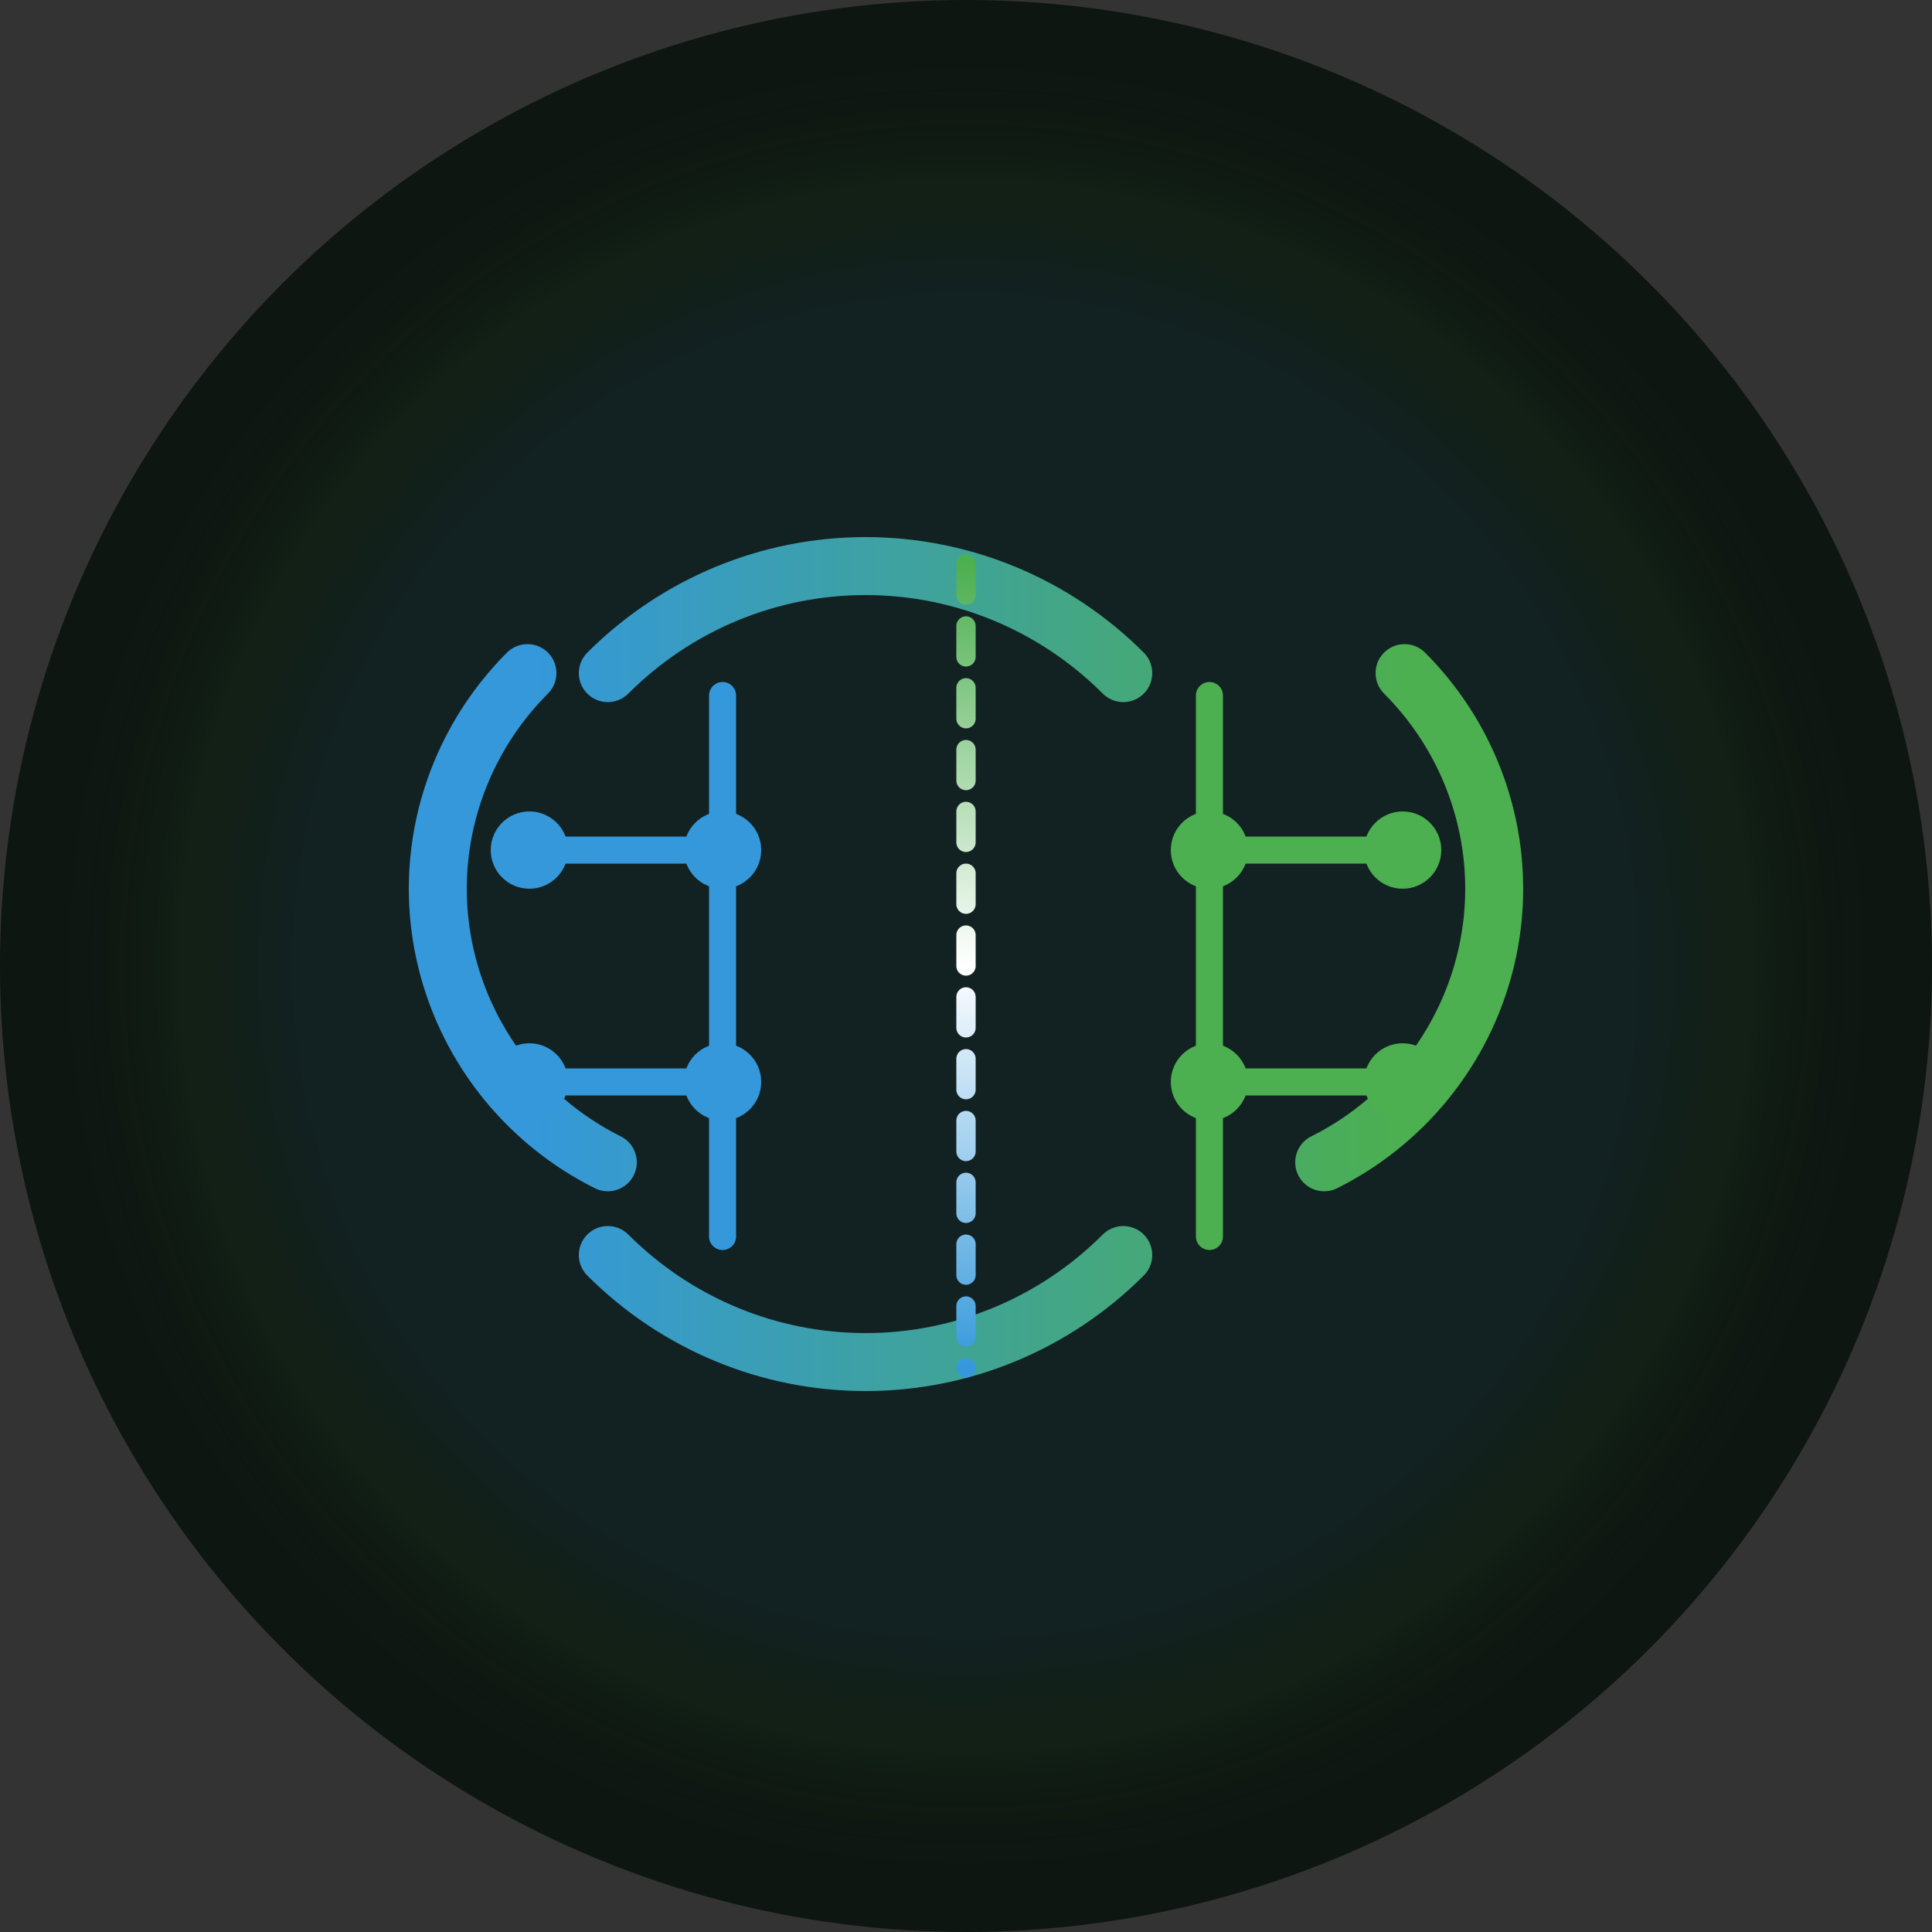 <svg width="500" height="500" viewBox="0 0 500 500" fill="none" xmlns="http://www.w3.org/2000/svg">
  <rect x="0" y="0" width="500" height="500" fill="#333333" stroke="none"/>
  <!-- Background circle with dark gradient -->
  <circle cx="250" cy="250" r="250" fill="#0e1611"/>
  
  <!-- Outer glow -->
  <circle cx="250" cy="250" r="240" fill="url(#glow)" fill-opacity="0.3"/>
  
  <!-- Brain outline with gradient -->
  <path d="M136.5,174.2c-14.8,14.8-23.2,34.9-23.2,55.8c0,20.9,8.4,41,23.2,55.8c6.2,6.2,13.2,11.2,20.8,15 M363.5,174.2
    c14.8,14.8,23.2,34.9,23.2,55.8c0,20.9-8.4,41-23.2,55.8c-6.2,6.2-13.2,11.2-20.8,15 M157.3,324.8c17.8,17.8,41.7,27.7,66.7,27.7
    s48.9-9.9,66.7-27.7 M157.3,174.2c17.8-17.8,41.7-27.7,66.7-27.7s48.9,9.9,66.7,27.7" 
    stroke="url(#brain-stroke)" stroke-width="15" stroke-linecap="round" stroke-linejoin="round"/>
  
  <!-- Left hemisphere circuit lines -->
  <path d="M187,180 L187,320" stroke="#3498db" stroke-width="7" stroke-linecap="round"/>
  <path d="M187,220 L137,220" stroke="#3498db" stroke-width="7" stroke-linecap="round"/>
  <path d="M187,280 L137,280" stroke="#3498db" stroke-width="7" stroke-linecap="round"/>
  
  <!-- Right hemisphere circuit lines -->
  <path d="M313,180 L313,320" stroke="#4CAF50" stroke-width="7" stroke-linecap="round"/>
  <path d="M313,220 L363,220" stroke="#4CAF50" stroke-width="7" stroke-linecap="round"/>
  <path d="M313,280 L363,280" stroke="#4CAF50" stroke-width="7" stroke-linecap="round"/>
  
  <!-- Connection points (nodes) -->
  <circle cx="187" cy="220" r="10" fill="#3498db"/>
  <circle cx="187" cy="280" r="10" fill="#3498db"/>
  <circle cx="137" cy="220" r="10" fill="#3498db"/>
  <circle cx="137" cy="280" r="10" fill="#3498db"/>
  
  <circle cx="313" cy="220" r="10" fill="#4CAF50"/>
  <circle cx="313" cy="280" r="10" fill="#4CAF50"/>
  <circle cx="363" cy="220" r="10" fill="#4CAF50"/>
  <circle cx="363" cy="280" r="10" fill="#4CAF50"/>
  
  <!-- Connecting line between hemispheres -->
  <path d="M250,146 L250,354" stroke="url(#center-line)" stroke-width="5" stroke-linecap="round" stroke-dasharray="8 8"/>
  
  <!-- Definitions for gradients -->
  <defs>
    <linearGradient id="brain-stroke" x1="136.5" y1="250" x2="363.5" y2="250" gradientUnits="userSpaceOnUse">
      <stop offset="0" stop-color="#3498db"/>
      <stop offset="1" stop-color="#4CAF50"/>
    </linearGradient>
    
    <linearGradient id="center-line" x1="250" y1="146" x2="250" y2="354" gradientUnits="userSpaceOnUse">
      <stop offset="0" stop-color="#4CAF50"/>
      <stop offset="0.5" stop-color="#ffffff"/>
      <stop offset="1" stop-color="#3498db"/>
    </linearGradient>
    
    <radialGradient id="glow" cx="250" cy="250" r="240" gradientUnits="userSpaceOnUse">
      <stop offset="0.7" stop-color="#3498db" stop-opacity="0.3"/>
      <stop offset="0.85" stop-color="#4CAF50" stop-opacity="0.2"/>
      <stop offset="1" stop-color="#000000" stop-opacity="0"/>
    </radialGradient>
  </defs>
</svg>
